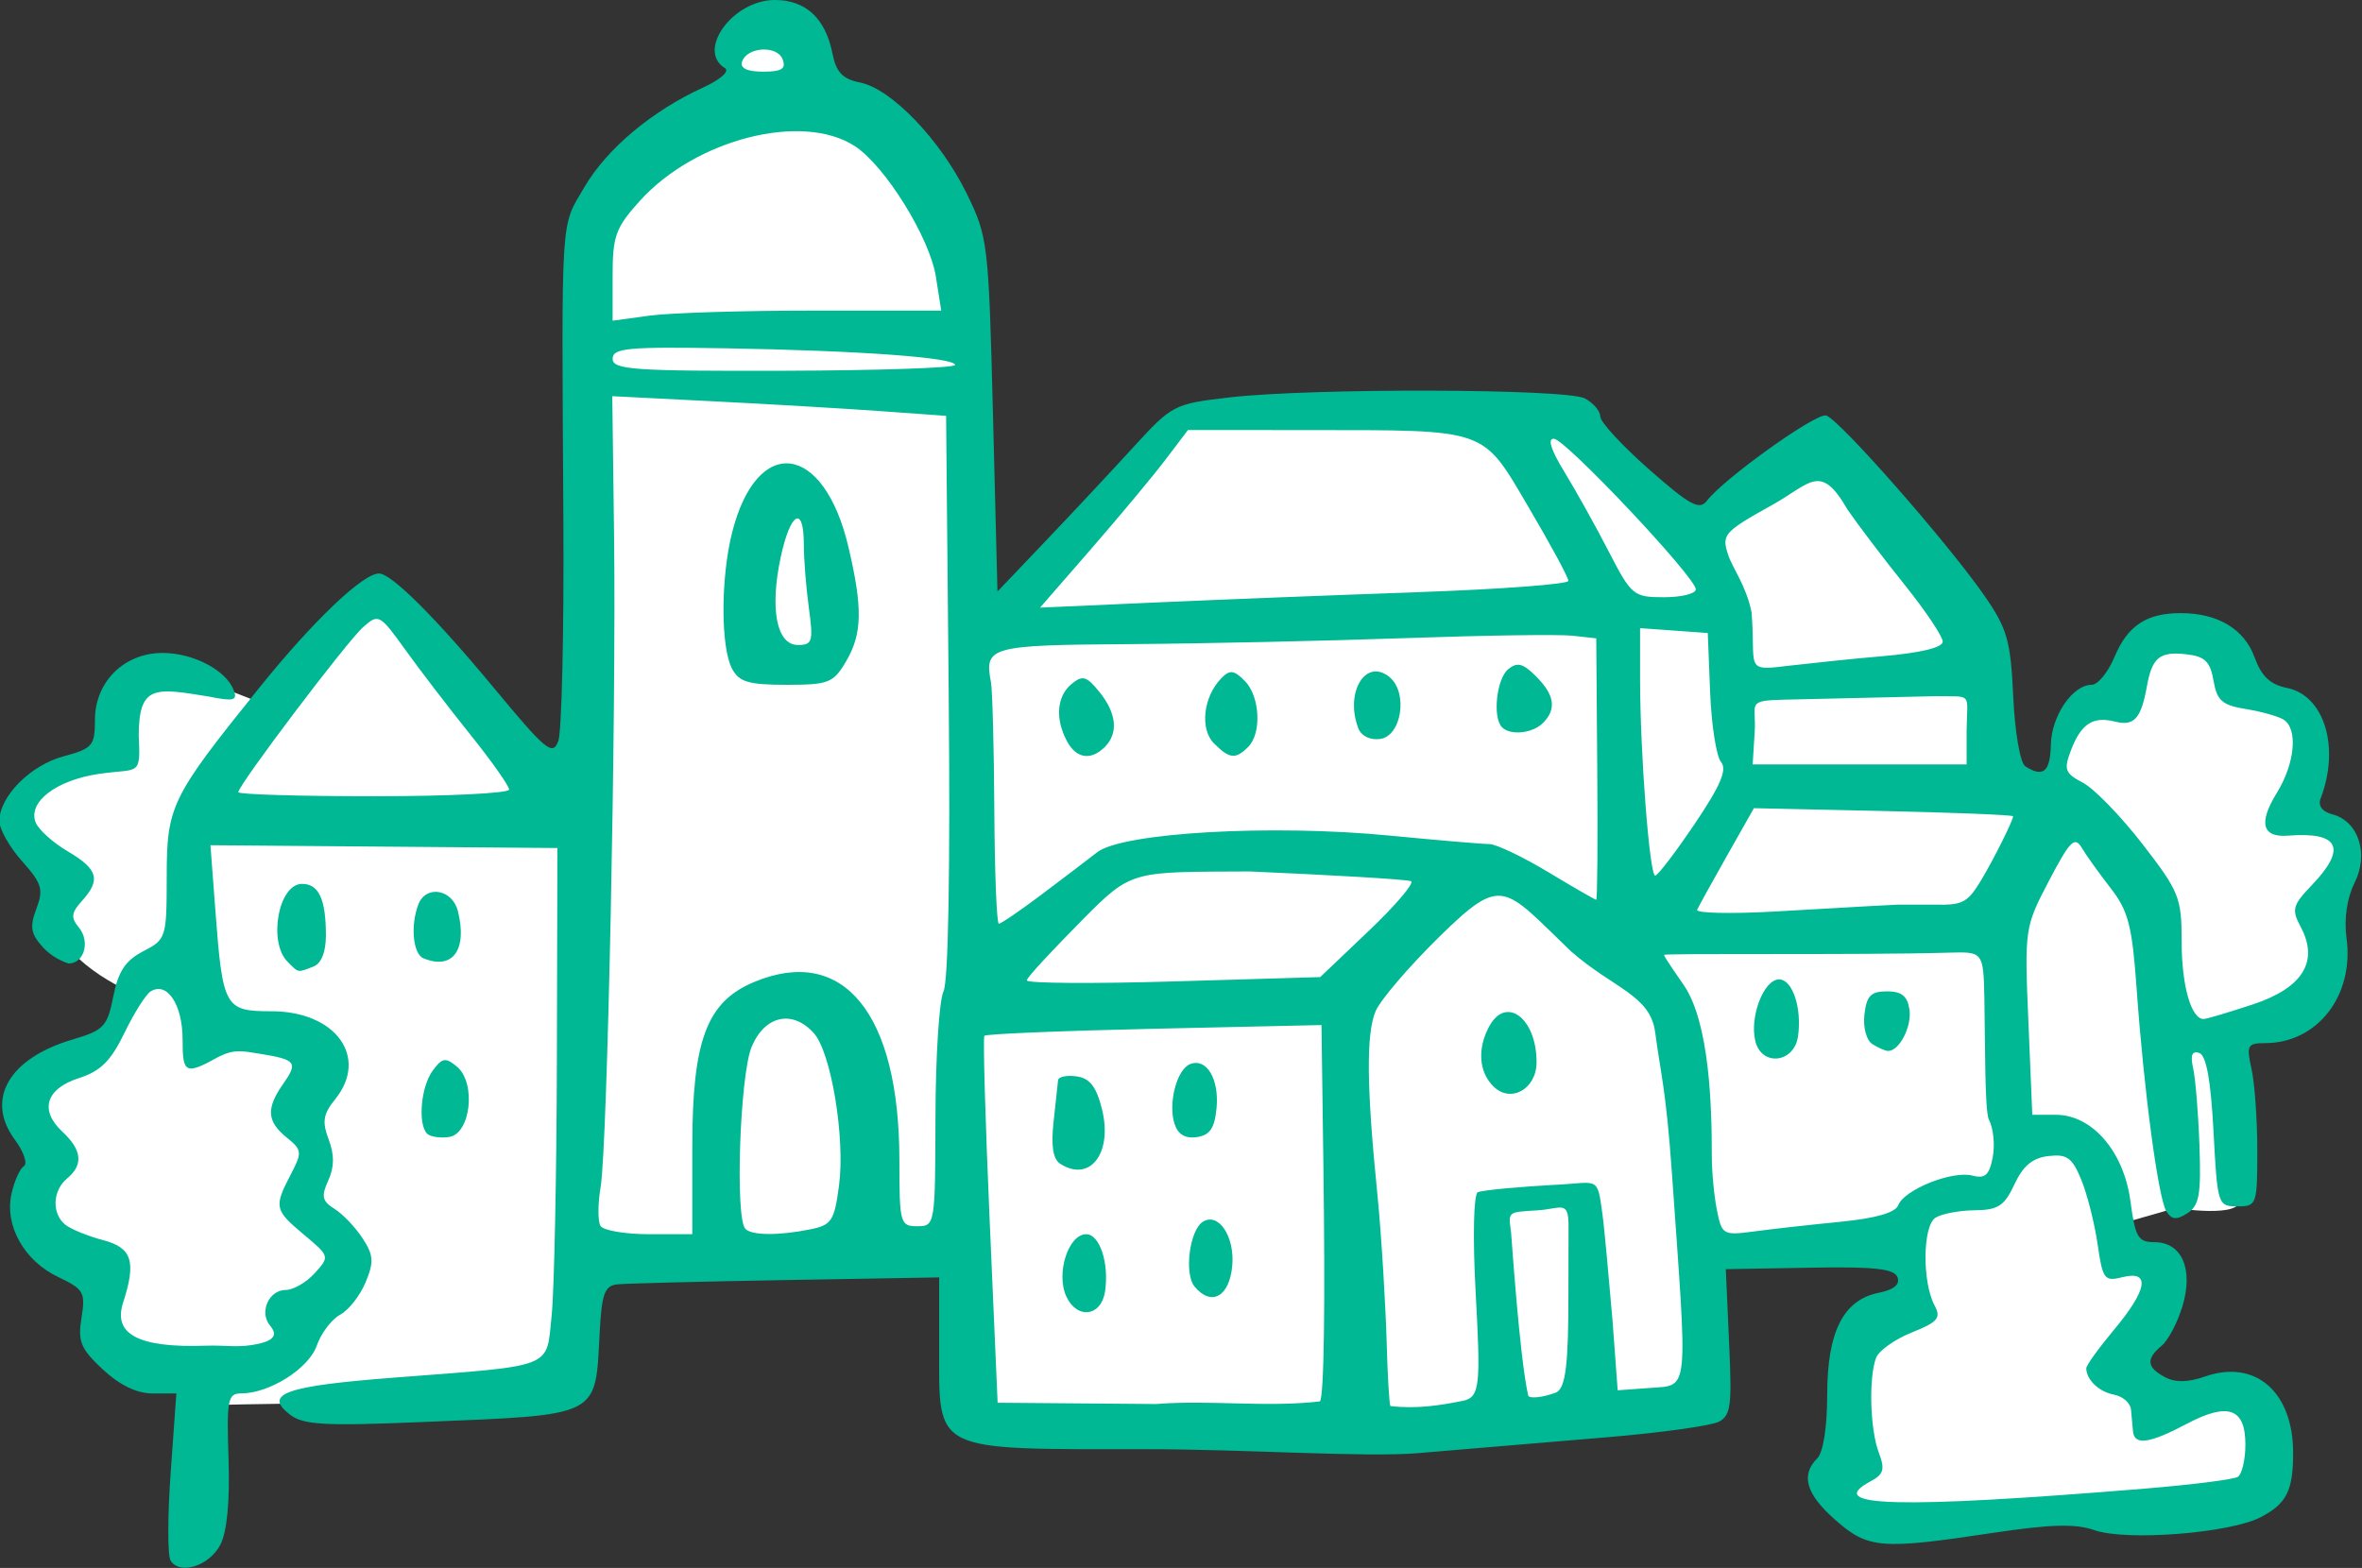 <?xml version="1.0" ?><svg height="204.928mm" viewBox="0 0 308.634 204.928" width="308.634mm" xmlns="http://www.w3.org/2000/svg">
    <rect x="0" y="0" width="308.634" height="204.928" fill="#333333" stroke="none"/>
    <path d="m 264.345,29.696 4.797,-4.871 9.054,8.965 c 0,0 0.012,-21.405 0.553,-24.03 0.54,-2.625 1.912,-4.434 3.155,-5.192 1.242,-0.758 3.274,-1.974 3.274,-1.974 0,0 -0.54,-1.449 -0.054,-2.392 0.486,-0.943 3.473,-1.226 3.578,0.85 0.105,2.076 0.981,1.483 2.904,3.214 1.923,1.731 4.35,7.829 4.335,12.583 -0.015,4.753 -0.089,10.266 -0.089,10.266 l 9.217,-10.17 16.636,-0.108 6.083,5.367 5.748,-4.055 7.435,9.732 0.335,5.62 2.258,-0.136 c 0,0 -0.119,-2.003 0.799,-3.053 0.918,-1.05 2.139,-0.953 2.139,-0.953 0,0 0.335,-2.256 1.502,-2.8 1.167,-0.544 3.079,0.331 3.209,1.293 0.13,0.963 1.275,1.079 1.275,1.079 0,0 2.258,0.467 2.377,1.964 0.119,1.497 -0.929,3.831 -0.929,3.831 0,0 3.522,0.428 1.999,2.334 -1.523,1.906 1.06,5.163 -1.318,5.513 -2.378,0.35 -3.209,2.032 -3.209,2.032 0,0 0.13,6.116 0.238,6.962 0.108,0.846 -2.841,0.379 -2.841,0.379 l -2.474,0.71 0.054,1.283 c 0,0 2.312,-0.058 2.107,1.07 -0.205,1.128 -2.439,3.997 -2.439,3.997 l 1.523,1.789 c 0,0 3.792,-1.643 4.624,-0.019 0.832,1.624 0.238,3.734 0.238,3.734 0,0 -14.693,1.556 -16.551,1.138 -1.858,-0.418 -2.679,-0.778 -2.074,-1.847 0.605,-1.07 -0.432,-5.066 0.551,-5.892 0.983,-0.826 2.906,-2.022 2.906,-2.022 l -0.259,-2.207 -9.174,-0.082 -0.021,6.81 -15.644,1.624 -17.47,-0.671 0.432,-7.681 -16.906,0.618 -0.659,5.766 c 0,0 -9.561,0.583 -11.182,0.554 -1.621,-0.029 -5.068,0.073 -5.068,0.073 l 0.444,-2.008 c 0,0 -4.462,0.467 -4.689,-1.313 -0.227,-1.779 0.194,-2.499 0.194,-2.499 0,0 -3.317,-1.176 -3.122,-2.518 0.194,-1.342 0.843,-2.878 0.843,-2.878 0,0 -1.847,-1.352 -1.286,-2.577 0.562,-1.225 3.09,-2.061 3.09,-2.061 l 1.491,-2.44 c 0,0 -3.466,-1.442 -3.408,-3.596 0.058,-2.153 0.728,-1.276 0.728,-1.276 0,0 -3.349,-1.692 -2.409,-3.267 0.94,-1.575 4.365,-2.654 4.365,-2.654 0,0 -0.259,-1.993 1.318,-2.732 1.577,-0.739 2.982,-0.146 2.982,-0.146 z" fill="#FFFFFF" paint-order="markers stroke fill" transform="translate(-32.255,16.753) matrix(2.95,0,0,2.95,-712.464,-12.104)"/>
    <path d="m 260.002,67.564 c -0.135,-0.219 -0.133,-1.974 0.005,-3.901 l 0.251,-3.503 h -1.059 c -0.691,0 -1.455,-0.37 -2.2,-1.066 -0.981,-0.916 -1.113,-1.236 -0.942,-2.287 0.183,-1.125 0.101,-1.268 -1.029,-1.804 -1.508,-0.716 -2.384,-2.271 -2.073,-3.684 0.124,-0.566 0.371,-1.118 0.548,-1.228 0.177,-0.11 -0.004,-0.64 -0.402,-1.179 -1.313,-1.776 -0.264,-3.598 2.55,-4.43 1.396,-0.412 1.549,-0.573 1.814,-1.913 0.22,-1.111 0.539,-1.592 1.327,-2 1.012,-0.523 1.037,-0.603 1.039,-3.261 10e-4,-3.179 0.172,-3.53 4.086,-8.396 2.391,-2.973 4.624,-5.102 5.326,-5.079 0.557,0.018 2.507,1.962 5.068,5.053 2.318,2.797 2.616,3.044 2.865,2.37 0.153,-0.414 0.254,-4.835 0.225,-9.825 -0.081,-13.749 -0.135,-12.898 0.933,-14.721 0.996,-1.699 2.987,-3.369 5.253,-4.407 0.773,-0.354 1.19,-0.724 0.97,-0.86 -1.274,-0.787 0.356,-3.019 2.205,-3.019 1.375,0 2.244,0.805 2.557,2.368 0.168,0.839 0.448,1.133 1.228,1.289 1.383,0.277 3.555,2.54 4.719,4.918 0.94,1.921 0.971,2.181 1.164,9.803 l 0.198,7.83 2.15,-2.257 c 1.183,-1.241 2.931,-3.111 3.884,-4.155 1.695,-1.855 1.791,-1.905 4.233,-2.188 3.641,-0.423 14.939,-0.391 15.752,0.044 0.375,0.201 0.682,0.562 0.682,0.803 0,0.241 0.974,1.295 2.164,2.343 1.809,1.592 2.229,1.82 2.558,1.389 0.748,-0.98 4.816,-3.892 5.279,-3.779 0.555,0.135 5.391,5.639 7.014,7.983 1.014,1.465 1.161,1.981 1.277,4.478 0.073,1.579 0.308,2.936 0.533,3.081 0.794,0.513 1.107,0.247 1.133,-0.958 0.027,-1.279 0.965,-2.653 1.81,-2.653 0.271,0 0.722,-0.55 1.003,-1.222 0.584,-1.399 1.419,-1.953 2.941,-1.953 1.643,0 2.816,0.704 3.271,1.963 0.302,0.835 0.691,1.202 1.43,1.35 1.66,0.332 2.362,2.635 1.494,4.898 -0.124,0.323 0.07,0.586 0.519,0.703 1.159,0.303 1.628,1.748 0.984,3.038 -0.339,0.68 -0.471,1.588 -0.355,2.453 0.341,2.544 -1.291,4.646 -3.608,4.646 -0.784,0 -0.835,0.098 -0.601,1.147 0.141,0.631 0.256,2.258 0.256,3.616 0,2.399 -0.025,2.469 -0.882,2.469 -0.866,0 -0.885,-0.061 -1.058,-3.323 -0.121,-2.277 -0.32,-3.371 -0.633,-3.474 -0.318,-0.105 -0.4,0.1 -0.269,0.677 0.103,0.456 0.229,1.997 0.28,3.426 0.077,2.169 -0.011,2.664 -0.535,2.999 -0.485,0.309 -0.696,0.29 -0.93,-0.084 -0.361,-0.579 -0.996,-5.332 -1.318,-9.866 -0.197,-2.78 -0.37,-3.448 -1.148,-4.449 -0.504,-0.648 -1.081,-1.454 -1.282,-1.792 -0.312,-0.525 -0.525,-0.31 -1.453,1.462 -1.074,2.053 -1.085,2.124 -0.912,6.222 l 0.174,4.145 h 1.041 c 1.613,0 3.014,1.624 3.307,3.835 0.211,1.592 0.339,1.809 1.064,1.809 1.212,0 1.733,1.189 1.24,2.832 -0.217,0.724 -0.632,1.514 -0.922,1.755 -0.703,0.584 -0.665,0.959 0.143,1.391 0.46,0.246 1.017,0.238 1.775,-0.026 2.231,-0.778 3.905,0.675 3.905,3.39 0,1.671 -0.294,2.251 -1.443,2.845 -1.37,0.708 -5.945,1.064 -7.356,0.572 -0.848,-0.296 -1.943,-0.265 -4.538,0.126 -4.925,0.742 -5.488,0.696 -6.936,-0.575 -1.302,-1.143 -1.551,-1.988 -0.806,-2.733 0.266,-0.266 0.441,-1.387 0.441,-2.82 0,-2.789 0.715,-4.202 2.283,-4.516 0.673,-0.135 0.953,-0.368 0.83,-0.69 -0.145,-0.377 -1.024,-0.472 -3.895,-0.421 l -3.709,0.065 0.155,3.479 c 0.113,2.532 0.068,2.997 -0.453,3.276 -0.335,0.179 -2.529,0.487 -4.877,0.685 -2.348,0.198 -6.159,0.518 -8.469,0.712 -2.31,0.194 -7.708,-0.176 -11.994,-0.176 -9.572,0 -9.205,0.18 -9.205,-4.511 v -3.1 l -6.791,0.118 c -3.735,0.065 -7.094,0.15 -7.464,0.19 -0.563,0.06 -0.691,0.41 -0.783,2.142 -0.201,3.779 0.103,3.626 -7.892,3.96 -4.284,0.179 -5.23,0.126 -5.821,-0.327 -1.202,-0.921 -0.222,-1.271 4.602,-1.642 7.194,-0.554 6.737,-0.374 6.984,-2.746 0.115,-1.111 0.22,-6.228 0.232,-11.369 l 0.023,-9.349 -7.684,-0.062 -7.684,-0.062 0.218,2.884 c 0.325,4.313 0.414,4.472 2.485,4.472 2.851,0 4.325,2.041 2.819,3.902 -0.529,0.654 -0.583,0.988 -0.285,1.778 0.258,0.684 0.253,1.224 -0.018,1.817 -0.319,0.701 -0.273,0.914 0.274,1.256 0.363,0.226 0.921,0.811 1.241,1.299 0.493,0.753 0.514,1.05 0.138,1.957 -0.244,0.588 -0.751,1.235 -1.128,1.436 -0.377,0.202 -0.842,0.818 -1.035,1.369 -0.355,1.017 -2.099,2.119 -3.352,2.117 -0.59,-7e-4 -0.643,0.279 -0.556,2.91 0.062,1.874 -0.067,3.225 -0.362,3.793 -0.489,0.942 -1.8,1.359 -2.207,0.701 z m 87.417,-3.186 c 2.093,-0.171 3.958,-0.406 4.145,-0.522 0.187,-0.115 0.34,-0.761 0.34,-1.435 0,-1.614 -0.772,-1.883 -2.612,-0.908 -1.641,0.869 -2.309,0.96 -2.367,0.322 -0.022,-0.243 -0.062,-0.676 -0.088,-0.964 -0.026,-0.288 -0.365,-0.584 -0.753,-0.658 -0.665,-0.127 -1.217,-0.651 -1.229,-1.166 -0.004,-0.127 0.55,-0.896 1.229,-1.709 1.486,-1.778 1.625,-2.644 0.375,-2.33 -0.8,0.201 -0.877,0.099 -1.102,-1.461 -0.133,-0.922 -0.457,-2.204 -0.719,-2.848 -0.401,-0.983 -0.634,-1.153 -1.456,-1.058 -0.702,0.081 -1.127,0.433 -1.507,1.251 -0.446,0.96 -0.723,1.141 -1.764,1.152 -0.679,0.007 -1.46,0.155 -1.735,0.33 -0.569,0.36 -0.594,2.851 -0.038,3.89 0.296,0.552 0.144,0.732 -1.011,1.194 -0.747,0.299 -1.459,0.804 -1.581,1.123 -0.333,0.869 -0.268,3.178 0.119,4.196 0.283,0.743 0.22,0.964 -0.363,1.275 -2.116,1.133 1.182,1.221 12.117,0.326 z m -36.51,-3.866 c 0.185,-0.159 0.241,-4.265 0.155,-10.541 l -0.083,-6.133 -7.408,0.164 c -4.074,0.09 -7.46,0.231 -7.525,0.312 -0.064,0.081 0.042,3.772 0.236,8.202 l 0.352,8.055 7.019,0.057 c 2.384,-0.192 4.882,0.162 7.253,-0.116 z M 299.675,55.854 c -0.463,-1.016 0.094,-2.749 0.884,-2.749 0.595,0 1.017,1.265 0.838,2.518 -0.161,1.129 -1.246,1.275 -1.722,0.231 z m 5.686,-0.427 c -0.474,-0.571 -0.224,-2.511 0.371,-2.878 0.685,-0.423 1.406,0.651 1.298,1.933 -0.116,1.386 -0.923,1.843 -1.669,0.945 z m -5.956,-5.445 c -0.315,-0.203 -0.409,-0.796 -0.292,-1.852 0.095,-0.854 0.184,-1.683 0.199,-1.842 0.015,-0.159 0.384,-0.238 0.821,-0.176 0.591,0.084 0.879,0.458 1.127,1.463 0.479,1.94 -0.537,3.257 -1.856,2.406 z m 5.066,-1.766 c -0.292,-0.919 0.103,-2.422 0.696,-2.65 0.728,-0.279 1.289,0.664 1.165,1.959 -0.085,0.887 -0.297,1.196 -0.876,1.278 -0.51,0.073 -0.837,-0.122 -0.984,-0.587 z m 12.769,12.272 c 0.781,-0.161 0.788,-0.744 0.566,-4.867 -0.127,-2.352 -0.086,-4.26 0.091,-4.37 0.174,-0.107 2.132,-0.265 3.381,-0.332 1.985,-0.087 1.91,-0.449 2.15,1.319 0.097,0.715 0.292,2.971 0.443,4.677 l 0.229,3.105 1.466,-0.107 c 1.727,-0.126 1.628,0.298 0.934,-9.544 -0.263,-3.735 -0.5,-4.381 -0.739,-6.209 -0.216,-1.655 -1.845,-1.936 -3.73,-3.59 -3,-2.873 -3.007,-3.422 -5.858,-0.617 -1.337,1.315 -2.595,2.788 -2.797,3.273 -0.422,1.016 -0.398,3.362 0.081,8.114 0.186,1.843 0.37,5.071 0.41,6.526 0.039,1.455 0.113,2.738 0.165,2.852 1.187,0.137 2.239,-0.036 3.208,-0.231 z m 1.351,-13.936 c -0.639,-0.639 -0.712,-1.665 -0.188,-2.643 0.748,-1.397 2.104,-0.382 2.104,1.575 0,1.194 -1.149,1.835 -1.916,1.068 z m 2.769,13.57 c 0.459,-0.176 0.558,-1.392 0.558,-4.41 l 0.005,-2.976 c 0.002,-1.159 -0.333,-0.758 -1.357,-0.691 -1.358,0.089 -1.31,0.037 -1.188,0.981 0.022,0.167 0.364,5.447 0.757,7.221 0.035,0.157 0.653,0.094 1.225,-0.126 z m -57.43,-2.17 c 0.891,-0.202 0.672,-0.566 0.476,-0.802 -0.488,-0.588 -0.051,-1.576 0.698,-1.576 0.337,0 0.916,-0.335 1.285,-0.744 0.666,-0.737 0.662,-0.752 -0.474,-1.701 -1.311,-1.095 -1.341,-1.23 -0.592,-2.666 0.517,-0.992 0.507,-1.089 -0.179,-1.644 -0.876,-0.709 -0.915,-1.287 -0.163,-2.361 0.679,-0.969 0.59,-1.085 -1.02,-1.347 -0.789,-0.128 -1.14,-0.212 -1.829,0.132 -1.497,0.839 -1.597,0.719 -1.597,-0.765 0,-1.549 -0.685,-2.581 -1.415,-2.131 -0.213,0.132 -0.736,0.961 -1.162,1.842 -0.596,1.233 -1.059,1.694 -2.005,1.996 -1.473,0.471 -1.77,1.422 -0.742,2.379 0.871,0.812 0.937,1.466 0.208,2.071 -0.644,0.534 -0.687,1.547 -0.088,2.042 0.243,0.2 0.997,0.51 1.676,0.688 1.289,0.338 1.485,0.947 0.892,2.774 -0.442,1.361 0.606,2.011 3.661,1.905 0.95,-0.033 1.456,0.116 2.371,-0.091 z m 19.182,-8.742 c 0,-4.702 0.639,-6.402 2.738,-7.279 3.951,-1.651 6.434,1.393 6.434,7.886 0,2.808 0.034,2.935 0.794,2.934 0.784,-0.001 0.794,-0.06 0.804,-4.851 0.006,-2.667 0.166,-5.167 0.357,-5.555 0.214,-0.435 0.302,-5.455 0.23,-13.101 l -0.116,-12.396 -2.886,-0.208 c -1.587,-0.114 -4.914,-0.31 -7.393,-0.435 l -4.507,-0.228 0.079,6.128 c 0.102,7.873 -0.293,27.127 -0.594,28.903 -0.127,0.751 -0.129,1.529 -0.005,1.73 0.124,0.201 1.09,0.366 2.145,0.366 h 1.919 v -3.895 z m 1.763,-21.154 c -0.511,-0.955 -0.509,-4.038 0.004,-6.054 1.106,-4.347 4.06,-3.972 5.148,0.655 0.64,2.72 0.615,3.851 -0.112,5.082 -0.556,0.942 -0.769,1.025 -2.633,1.025 -1.669,0 -2.095,-0.125 -2.407,-0.707 z m 3.4,-2.693 c -0.123,-0.9 -0.224,-2.17 -0.224,-2.822 0,-1.763 -0.594,-1.434 -1.023,0.566 -0.493,2.301 -0.182,3.893 0.762,3.893 0.641,0 0.688,-0.158 0.485,-1.637 z m 0.044,27.53 c 0.965,-0.193 1.083,-0.371 1.292,-1.951 0.278,-2.098 -0.349,-5.891 -1.115,-6.744 -0.948,-1.055 -2.175,-0.786 -2.756,0.606 -0.522,1.25 -0.74,7.603 -0.276,8.066 0.292,0.292 1.461,0.302 2.855,0.023 z m 45.658,-0.341 c 1.558,-0.152 2.424,-0.402 2.553,-0.736 0.264,-0.688 2.396,-1.54 3.277,-1.309 0.567,0.148 0.754,-0.018 0.905,-0.808 0.105,-0.547 0.03,-1.295 -0.166,-1.662 -0.197,-0.368 -0.166,-3.53 -0.204,-5.407 -0.042,-2.059 -0.075,-2.042 -1.609,-1.998 -3.927,0.112 -12.579,0.017 -12.58,0.099 0,0.082 0.628,0.982 0.86,1.316 1.177,1.687 1.257,5.525 1.256,7.576 0,0.703 0.101,1.79 0.226,2.414 0.22,1.1 0.272,1.129 1.676,0.941 0.797,-0.107 2.51,-0.298 3.807,-0.424 z m -3.777,-7.993 c -0.27,-1.076 0.368,-2.743 1.05,-2.743 0.596,0 1.016,1.265 0.838,2.522 -0.167,1.182 -1.605,1.351 -1.888,0.221 z m 5.182,0.124 c -0.266,-0.169 -0.419,-0.738 -0.353,-1.318 0.094,-0.822 0.288,-1.02 0.998,-1.02 0.652,0 0.912,0.212 0.997,0.813 0.108,0.76 -0.454,1.839 -0.952,1.827 -0.122,-0.003 -0.433,-0.139 -0.691,-0.303 z m 16.854,-1.76 c 2.215,-0.735 2.935,-1.906 2.115,-3.439 -0.409,-0.764 -0.358,-0.953 0.488,-1.837 1.578,-1.647 1.228,-2.379 -1.051,-2.2 -1.141,0.09 -1.314,-0.564 -0.499,-1.882 0.814,-1.317 0.956,-2.858 0.301,-3.262 -0.236,-0.146 -0.989,-0.356 -1.673,-0.467 -1.043,-0.17 -1.273,-0.372 -1.425,-1.255 -0.145,-0.844 -0.381,-1.076 -1.192,-1.169 -1.195,-0.137 -1.529,0.135 -1.762,1.433 -0.255,1.421 -0.565,1.761 -1.41,1.548 -0.981,-0.246 -1.504,0.097 -1.954,1.281 -0.322,0.848 -0.261,1.011 0.534,1.428 0.494,0.259 1.679,1.48 2.635,2.715 1.63,2.106 1.737,2.373 1.737,4.321 0,1.965 0.426,3.453 0.983,3.431 0.139,-0.005 1.117,-0.297 2.173,-0.647 z m -39.166,-3.253 c 1.181,-1.124 2.027,-2.115 1.881,-2.203 -0.147,-0.088 -3.88,-0.292 -7.149,-0.434 -5.23,0.029 -5.198,-0.1 -7.439,2.172 -1.325,1.343 -2.435,2.523 -2.435,2.654 0,0.131 2.924,0.152 6.498,0.046 l 6.498,-0.192 z m -14.528,-1.584 c 0.923,-0.694 2.05,-1.55 2.503,-1.903 1.118,-0.871 7.712,-1.249 12.934,-0.741 2.134,0.207 4.128,0.377 4.43,0.377 0.302,1.6e-4 1.473,0.556 2.6,1.235 1.128,0.679 2.091,1.235 2.141,1.235 0.05,0 0.07,-2.607 0.045,-5.792 l -0.045,-5.792 -1.058,-0.117 c -0.582,-0.064 -3.916,-0.016 -7.408,0.108 -3.493,0.123 -8.992,0.243 -12.221,0.265 -6.177,0.042 -6.421,0.109 -6.125,1.678 0.068,0.36 0.136,2.918 0.151,5.682 0.015,2.765 0.105,5.027 0.2,5.027 0.095,0 0.929,-0.568 1.852,-1.261 z m 1.162,-6.83 c -0.529,-0.989 -0.449,-1.984 0.204,-2.526 0.488,-0.405 0.665,-0.356 1.235,0.349 0.764,0.943 0.851,1.827 0.242,2.437 -0.618,0.618 -1.265,0.519 -1.681,-0.259 z m 6.514,0.102 c -0.635,-0.635 -0.473,-2.067 0.326,-2.885 0.377,-0.386 0.555,-0.366 1.035,0.113 0.677,0.677 0.765,2.319 0.156,2.928 -0.562,0.562 -0.826,0.535 -1.517,-0.157 z m 6.395,-0.665 c -0.613,-1.598 0.33,-3.143 1.384,-2.268 0.825,0.685 0.535,2.602 -0.414,2.738 -0.442,0.063 -0.84,-0.13 -0.97,-0.47 z m 6.364,-0.049 c -0.426,-0.426 -0.245,-2.14 0.27,-2.567 0.402,-0.334 0.655,-0.27 1.235,0.31 0.828,0.828 0.92,1.455 0.306,2.07 -0.461,0.461 -1.437,0.563 -1.811,0.188 z m 19.191,7.861 c 1.208,0.023 1.434,-0.096 2.015,-1.058 0.604,-1 1.49,-2.801 1.427,-2.861 -0.063,-0.059 -2.671,-0.164 -5.795,-0.232 l -5.681,-0.124 -1.198,2.117 c -0.659,1.164 -1.251,2.237 -1.317,2.385 -0.065,0.148 1.443,0.184 3.351,0.081 1.909,-0.103 4.106,-0.242 5.529,-0.309 z m -10.654,-3.583 c 1.147,-1.702 1.444,-2.401 1.163,-2.739 -0.207,-0.25 -0.424,-1.637 -0.482,-3.084 l -0.105,-2.63 -1.499,-0.108 -1.499,-0.108 v 2.259 c 0,3.246 0.421,8.72 0.67,8.706 0.116,-0.006 0.905,-1.039 1.752,-2.296 z m -52.517,-1.516 c 0,-0.162 -0.772,-1.257 -1.715,-2.432 -0.943,-1.175 -2.24,-2.868 -2.882,-3.762 -1.131,-1.575 -1.189,-1.606 -1.865,-1.008 -0.725,0.642 -5.532,7 -5.532,7.317 0,0.099 2.699,0.18 5.997,0.18 3.298,0 5.997,-0.133 5.997,-0.295 z m 64.558,-2.615 c 0.024,-1.715 0.291,-1.494 -1.346,-1.524 l -6.714,0.155 c -1.736,0.04 -1.247,0.16 -1.326,1.425 l -0.09,1.443 h 4.738 4.738 z m -3.792,-3.289 c 1.738,-0.148 2.734,-0.385 2.734,-0.65 0,-0.229 -0.758,-1.362 -1.684,-2.516 -0.926,-1.154 -2.065,-2.655 -2.532,-3.334 -1.206,-2.101 -1.639,-1.153 -3.32,-0.217 -2.18,1.219 -2.266,1.318 -1.96,2.245 0.176,0.534 0.817,1.398 1.03,2.533 0.196,2.411 -0.345,2.608 1.531,2.368 1.455,-0.164 2.896,-0.317 4.201,-0.429 z m -20.461,-2.845 c 3.638,-0.128 6.615,-0.352 6.615,-0.499 0,-0.147 -0.79,-1.61 -1.757,-3.251 -2.086,-3.544 -1.738,-3.422 -9.755,-3.428 l -5.338,-0.004 -1.004,1.323 c -0.552,0.728 -2.027,2.498 -3.277,3.935 l -2.272,2.612 5.087,-0.227 c 2.798,-0.125 8.064,-0.332 11.702,-0.459 z m 12.259,-0.123 c 0,-0.524 -5.75,-6.63 -6.282,-6.671 -0.298,-0.023 -0.137,0.494 0.458,1.464 0.505,0.825 1.39,2.412 1.965,3.528 1.009,1.955 1.098,2.028 2.453,2.028 0.773,0 1.406,-0.157 1.406,-0.349 z m -32.809,-9.94 c 0,-0.329 -4.23,-0.637 -10.142,-0.738 -4.359,-0.074 -5.028,-0.013 -5.027,0.465 0,0.483 0.935,0.548 7.585,0.529 4.171,-0.012 7.584,-0.127 7.585,-0.256 z m -6.255,-2.411 h 5.64 l -0.236,-1.499 c -0.271,-1.723 -2.241,-4.902 -3.583,-5.781 -2.322,-1.522 -7.054,-0.32 -9.529,2.419 -1.073,1.187 -1.207,1.556 -1.207,3.323 v 1.987 l 1.637,-0.224 c 0.9,-0.123 4.175,-0.224 7.277,-0.224 z M 287.113,1.051 c -0.243,-0.632 -1.581,-0.553 -1.798,0.107 -0.095,0.288 0.228,0.441 0.931,0.441 0.828,0 1.028,-0.126 0.866,-0.548 z M 271.367,48.651 c -0.421,-0.421 -0.278,-2.076 0.241,-2.786 0.424,-0.58 0.571,-0.605 1.076,-0.186 0.866,0.719 0.614,2.981 -0.347,3.119 -0.396,0.057 -0.833,-0.01 -0.97,-0.147 z m -6.177,-7.611 c -0.881,-0.881 -0.408,-3.457 0.635,-3.457 0.744,0 1.058,0.679 1.058,2.284 0,0.74 -0.205,1.247 -0.558,1.382 -0.71,0.273 -0.641,0.286 -1.135,-0.209 z m -10.846,-0.653 c -0.536,-0.592 -0.588,-0.901 -0.285,-1.703 0.323,-0.856 0.243,-1.122 -0.635,-2.105 -0.553,-0.619 -1.005,-1.418 -1.005,-1.777 0,-1.09 1.369,-2.473 2.841,-2.869 1.285,-0.346 1.392,-0.47 1.392,-1.612 0,-1.688 1.293,-2.969 2.995,-2.969 1.357,0 2.813,0.761 3.153,1.649 0.177,0.462 0.003,0.506 -1.117,0.281 -2.35,-0.381 -3.081,-0.53 -3.091,1.711 0.088,1.859 0.021,1.461 -1.733,1.713 -1.909,0.274 -3.184,1.241 -2.835,2.15 0.122,0.318 0.763,0.897 1.425,1.287 1.342,0.792 1.475,1.26 0.625,2.199 -0.469,0.518 -0.495,0.739 -0.137,1.17 0.518,0.625 0.242,1.599 -0.454,1.599 -0.465,-0.15 -0.86,-0.421 -1.14,-0.723 z m 16.861,0.494 c -0.466,-0.192 -0.586,-1.452 -0.227,-2.387 0.336,-0.876 1.506,-0.678 1.751,0.296 0.431,1.717 -0.231,2.625 -1.524,2.091 z" fill="#00B894" transform="translate(-32.255,16.753) matrix(2.95,0,0,2.95,-712.464,-12.104)"/>
</svg>